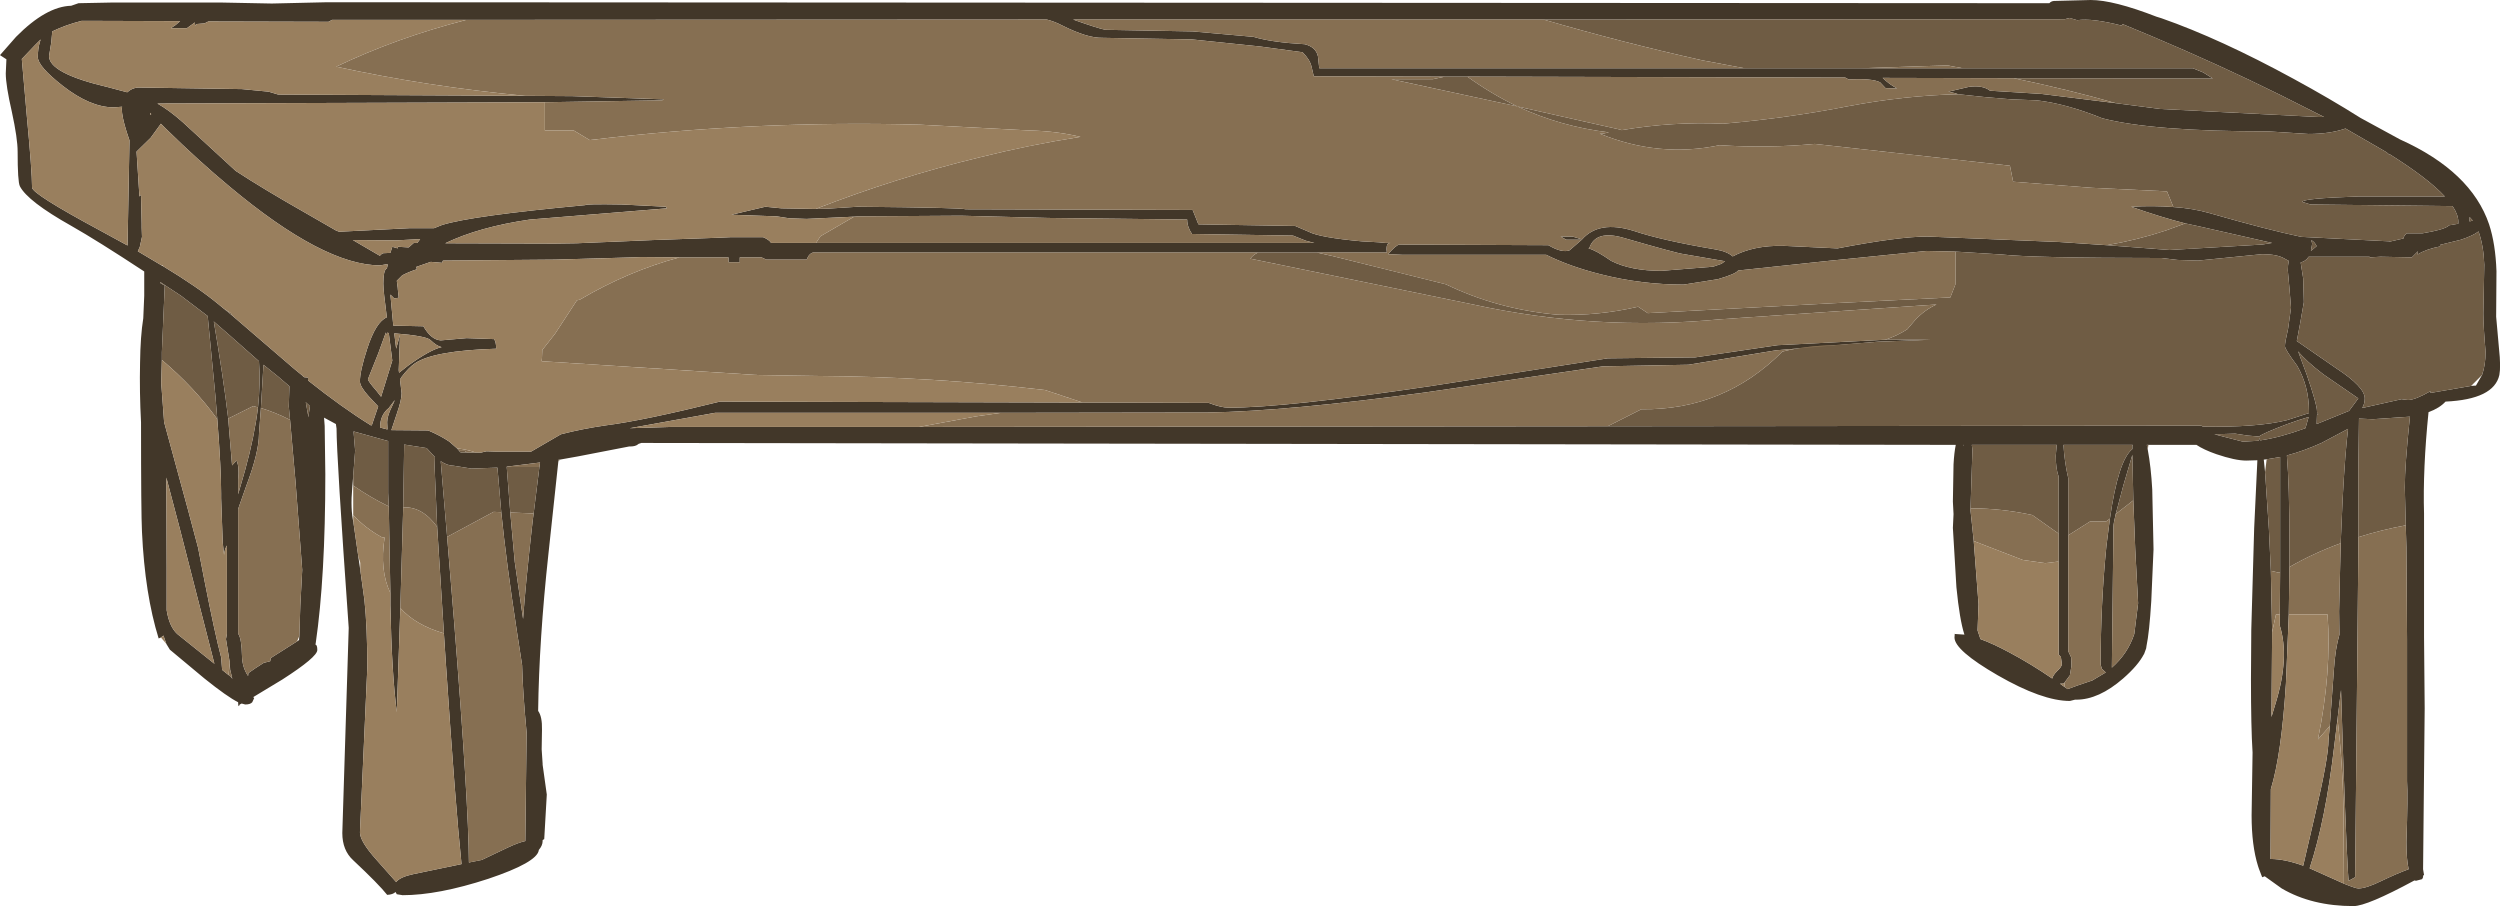<?xml version="1.0" encoding="UTF-8" standalone="no"?>
<svg xmlns:ffdec="https://www.free-decompiler.com/flash" xmlns:xlink="http://www.w3.org/1999/xlink" ffdec:objectType="frame" height="141.35px" width="390.0px" xmlns="http://www.w3.org/2000/svg">
  <g transform="matrix(1.0, 0.0, 0.0, 1.0, 0.0, 0.0)">
    <use ffdec:characterId="1759" height="141.35" transform="matrix(1.0, 0.0, 0.0, 1.0, 0.0, 0.0)" width="390.0" xlink:href="#shape0"/>
  </g>
  <defs>
    <g id="shape0" transform="matrix(1.0, 0.0, 0.0, 1.0, 0.0, 0.0)">
      <path d="M25.1 99.45 L24.75 99.6 Q22.6 92.7 22.15 83.0 22.0 80.15 22.0 65.9 21.75 61.15 21.85 56.6 21.9 52.45 22.35 49.65 L22.5 46.15 22.5 42.35 Q15.2 37.55 11.15 35.25 4.3 31.4 3.1 29.05 2.75 28.35 2.75 23.65 2.75 21.6 1.85 17.45 0.9 13.3 0.9 11.45 L1.0 9.25 0.0 8.6 2.5 5.75 Q7.2 1.0 11.1 0.9 L12.25 0.5 17.25 0.4 34.75 0.4 42.4 0.55 51.0 0.35 319.7 0.5 Q319.95 0.2 320.4 0.15 L326.15 0.0 Q329.7 0.0 336.4 2.6 L337.2 2.85 Q346.35 6.05 357.8 12.3 363.5 15.4 368.25 18.4 L374.4 21.75 Q385.5 26.75 388.3 35.0 389.3 38.05 389.45 42.3 L389.4 49.4 389.85 54.45 Q390.15 57.2 389.9 58.5 389.05 62.3 381.5 62.65 380.6 63.65 378.85 64.3 377.95 73.15 378.15 80.15 L378.15 99.35 378.25 110.5 378.0 135.6 378.15 136.5 378.0 136.6 378.0 136.85 377.85 137.15 376.9 137.4 376.65 137.35 Q369.25 141.35 367.15 141.35 360.65 141.35 355.95 138.6 L353.3 136.7 352.9 136.85 352.4 135.55 352.25 135.1 Q351.25 131.9 351.25 127.2 L351.4 117.4 Q351.15 113.45 351.15 105.95 L351.2 98.25 351.65 82.4 352.15 71.8 350.4 71.85 Q348.7 71.85 345.75 70.85 343.75 70.15 342.65 69.4 L335.15 69.4 334.9 69.4 335.05 70.15 Q335.55 72.8 335.75 76.35 L335.95 85.7 335.6 93.75 Q335.3 98.65 334.85 100.8 L334.8 101.15 334.45 102.1 334.45 102.05 Q333.55 103.8 331.2 105.85 327.4 109.15 323.9 109.15 L323.7 109.15 322.9 109.35 Q318.6 109.35 311.65 105.35 304.9 101.45 304.9 99.45 L304.95 98.7 304.95 98.9 306.45 99.0 Q305.7 96.7 305.2 91.6 L304.65 82.35 304.75 80.2 304.65 78.25 304.75 72.45 Q304.85 70.6 305.1 69.4 L100.05 69.1 99.6 69.25 99.55 69.3 Q99.15 69.65 98.3 69.65 L98.15 69.65 90.15 71.2 87.35 71.7 87.2 71.7 87.1 71.75 87.1 72.0 85.55 86.45 Q84.1 99.8 83.95 110.9 84.6 111.8 84.55 113.85 L84.5 116.9 84.65 119.15 84.65 119.3 85.3 123.95 84.9 130.9 84.65 131.05 84.65 131.2 Q84.65 131.9 84.05 132.6 L84.05 132.65 Q83.75 134.55 76.15 137.1 68.35 139.65 62.8 139.65 L61.9 139.5 61.7 139.15 Q61.3 139.55 60.4 139.6 59.1 137.95 55.1 134.2 53.4 132.65 53.4 129.95 L54.4 97.95 Q52.5 71.1 52.5 66.85 L52.4 66.15 50.55 65.15 50.65 66.45 50.75 74.0 Q50.75 90.05 49.25 100.35 L49.2 100.55 Q49.5 100.6 49.5 101.4 49.5 102.5 44.05 106.0 L39.5 108.75 39.65 108.9 39.35 109.55 Q39.05 109.9 38.25 109.9 L37.7 109.75 37.4 109.9 Q37.15 110.55 37.15 109.55 35.45 108.7 31.9 105.85 L26.5 101.35 25.95 100.45 25.5 99.15 25.1 99.45 M339.05 32.3 Q342.1 32.5 344.7 33.25 353.75 35.85 359.0 36.95 L372.75 37.65 372.75 37.7 373.2 37.6 374.95 37.2 Q375.0 36.7 375.5 36.4 L377.9 36.4 Q381.2 35.85 381.95 35.25 L382.05 35.15 383.5 34.9 383.5 34.6 Q383.5 33.5 382.6 32.15 L382.4 32.15 360.45 31.9 359.15 31.5 Q359.15 30.95 367.9 30.65 L381.4 30.65 Q378.75 27.8 372.85 24.1 L372.7 24.1 372.3 23.75 365.9 20.05 Q363.45 20.9 360.15 20.9 L353.9 20.5 Q335.8 20.5 327.95 18.45 322.25 16.15 317.7 15.65 L313.8 15.5 309.7 15.15 305.5 14.7 304.85 14.5 303.95 14.3 307.15 13.55 Q309.3 13.25 310.45 14.15 L318.45 14.65 330.1 16.1 337.0 17.0 361.65 18.25 362.55 18.25 355.7 14.8 Q346.1 10.05 335.55 5.6 L331.1 3.75 331.0 4.0 Q326.35 2.8 324.05 3.15 L322.85 2.8 322.1 3.0 240.8 3.05 167.4 3.05 Q171.35 4.45 172.45 4.65 L186.05 4.9 195.55 5.75 Q198.35 6.6 203.55 6.9 205.3 7.35 205.6 8.8 L205.8 10.65 272.15 10.65 290.05 10.65 306.25 10.65 342.1 10.65 343.7 11.3 344.5 11.8 345.2 12.25 314.15 12.2 293.7 12.15 Q294.7 13.15 295.95 13.8 L294.15 13.75 293.3 12.85 Q292.1 12.2 288.4 12.4 L287.85 12.1 228.9 11.95 225.4 11.95 204.95 11.9 204.6 10.4 Q204.35 9.3 203.2 8.15 L196.55 7.25 185.95 6.15 171.95 5.9 Q169.6 5.95 165.65 3.95 164.5 3.35 163.3 3.05 L72.75 3.1 51.8 3.1 51.25 3.4 32.5 3.35 32.2 3.5 31.9 3.65 30.65 3.75 Q30.45 4.3 30.4 3.5 L29.15 4.4 26.65 4.4 27.4 3.9 28.1 3.3 12.75 3.25 Q10.2 3.9 8.15 4.9 L8.0 6.6 7.65 8.75 Q7.65 11.45 16.85 13.6 L19.85 14.4 Q20.55 13.75 21.5 13.65 L37.75 13.9 41.9 14.3 43.4 14.75 81.9 14.95 89.3 15.0 103.55 15.5 103.3 15.65 85.0 15.95 24.55 16.15 Q26.35 17.15 28.55 19.1 L36.75 26.65 Q41.1 29.5 47.8 33.3 L52.4 35.95 52.9 36.15 63.85 35.6 67.7 35.6 68.95 35.1 Q73.55 33.65 91.3 32.0 91.3 31.8 97.0 31.9 L103.9 32.25 104.05 32.5 82.65 34.25 Q74.75 35.4 69.45 37.95 L86.55 38.0 89.95 37.95 93.5 37.8 96.0 37.7 101.85 37.45 111.75 37.1 114.05 37.0 119.05 37.0 Q120.0 37.4 120.3 37.9 L127.3 37.9 205.05 37.9 203.7 37.55 201.7 36.75 185.95 36.5 Q185.2 35.4 185.2 34.25 L176.8 34.15 163.55 34.0 149.9 33.65 133.8 33.75 133.25 33.8 125.8 34.15 123.1 34.05 121.15 33.75 114.1 33.5 119.4 32.25 121.9 32.5 127.25 32.6 129.15 32.55 133.8 32.25 Q150.05 32.4 150.65 32.65 L186.05 32.75 186.95 35.0 202.05 35.25 204.15 36.15 Q205.85 37.05 212.45 37.65 L215.1 37.8 216.15 37.9 216.9 37.9 216.6 37.95 Q216.3 38.1 216.3 38.9 L216.35 39.4 205.45 39.4 196.25 39.4 126.8 39.4 Q126.35 39.55 126.05 40.05 L125.85 40.5 119.55 40.5 118.8 40.15 115.4 40.15 115.4 40.2 115.4 40.55 115.4 40.9 113.65 40.9 113.65 40.55 113.65 40.15 106.0 40.15 100.0 40.1 98.8 40.15 86.55 40.5 69.1 40.65 68.95 41.0 67.2 40.85 64.9 41.65 65.05 42.0 Q63.8 42.4 62.75 42.95 L61.9 43.8 62.05 44.95 62.05 45.05 62.2 46.45 61.5 46.55 60.9 45.95 61.35 50.8 66.05 50.9 Q67.25 53.0 68.75 53.1 L72.8 52.75 77.05 52.9 Q77.4 53.25 77.4 54.4 67.6 54.7 64.7 56.7 63.75 57.35 62.65 58.8 L62.4 59.2 62.65 61.35 Q62.65 62.4 61.9 64.55 L61.05 67.1 66.8 67.15 Q68.7 67.95 70.1 68.9 L71.3 69.95 71.65 70.35 71.7 70.45 71.9 70.6 72.9 70.6 74.25 70.6 75.05 70.6 75.9 70.4 77.35 70.45 82.85 70.45 87.5 67.75 Q90.75 66.9 94.55 66.35 100.4 65.6 112.3 62.65 L168.9 62.8 188.55 62.85 Q190.5 63.6 191.7 63.6 200.4 63.6 223.05 60.25 L250.8 55.9 264.45 55.75 277.3 53.85 294.1 53.0 301.15 53.0 293.05 53.3 277.05 54.65 263.4 56.9 250.05 57.15 222.5 61.2 Q200.85 64.15 188.45 64.35 L156.2 64.4 111.55 64.4 98.25 66.8 104.8 66.6 143.4 66.6 250.8 66.5 343.4 66.4 343.65 66.55 Q352.1 66.7 356.75 65.55 L359.7 64.6 360.2 64.45 360.2 64.15 Q360.2 60.25 358.35 57.05 356.45 54.5 356.45 54.0 356.45 53.45 356.95 51.25 L357.4 48.0 357.15 44.9 356.9 42.2 Q356.9 41.35 357.05 40.7 L356.4 40.35 Q355.25 39.65 352.9 39.65 L347.9 40.15 342.9 40.65 339.7 40.55 337.2 40.25 Q317.1 40.25 312.25 39.7 L305.05 39.25 300.55 39.15 285.2 40.7 271.15 42.2 Q270.75 42.75 268.0 43.55 L262.65 44.4 Q256.1 44.4 249.75 42.8 244.95 41.6 241.2 39.75 L218.8 39.75 216.55 39.65 Q217.75 38.25 218.3 38.15 L241.55 38.25 Q243.65 39.5 244.85 39.05 L246.75 37.4 244.35 37.4 243.45 36.9 245.3 36.9 246.8 37.35 Q249.45 34.35 254.8 36.0 259.25 37.5 267.55 38.9 269.4 39.2 270.3 40.0 273.55 38.25 278.25 38.35 L286.65 38.75 Q296.25 36.9 300.65 36.9 L321.2 37.75 328.65 38.25 338.45 39.0 352.9 38.15 354.45 37.9 343.0 35.3 340.9 34.85 Q337.15 33.9 332.45 32.25 335.95 32.05 339.05 32.3 M387.2 58.5 Q387.75 56.95 387.75 54.85 387.4 50.8 387.4 48.9 L387.55 41.3 Q387.45 38.35 386.65 36.1 385.85 36.75 383.9 37.4 L380.65 38.2 380.65 38.45 Q378.5 38.85 377.15 39.7 L377.2 39.2 376.25 40.15 371.35 40.05 369.7 40.15 369.65 40.05 360.15 40.05 Q359.7 40.75 358.9 40.95 L359.3 43.45 359.4 47.15 358.8 50.55 358.3 53.2 364.45 57.45 Q368.9 60.35 368.9 62.15 368.9 63.0 368.5 63.65 L374.75 62.25 374.75 62.3 375.65 62.4 Q376.75 62.4 379.2 61.0 L379.15 61.3 385.5 60.2 386.25 60.15 387.2 58.5 M385.25 33.85 L385.25 34.2 385.25 34.55 385.75 34.4 385.25 33.85 M360.55 37.45 L360.7 38.0 360.5 39.15 361.4 38.4 Q361.1 37.75 360.55 37.45 M358.5 54.8 L359.85 58.45 Q361.45 63.1 361.45 64.15 L361.45 64.35 361.65 64.6 361.45 64.65 361.4 66.15 366.45 64.1 366.6 63.9 367.9 62.15 362.45 58.4 Q359.7 56.3 358.5 54.8 M345.45 67.75 L349.9 68.9 352.4 68.75 352.45 68.35 352.6 68.7 Q355.7 68.25 359.65 66.8 L360.15 65.05 Q358.75 65.45 356.7 66.2 353.0 67.6 352.4 68.1 L350.65 67.95 348.7 67.65 345.45 67.75 M353.6 71.65 L353.15 71.7 353.35 73.65 353.95 82.6 354.25 89.05 354.45 98.45 354.45 98.6 354.35 111.85 355.0 109.7 Q357.2 102.55 355.65 97.6 L355.65 95.85 355.7 89.3 355.7 71.3 353.6 71.65 M365.15 84.75 L365.45 77.95 Q365.85 70.5 366.3 66.9 L362.15 69.1 Q359.4 70.35 356.75 71.05 357.15 75.85 357.15 84.35 L357.15 88.45 357.05 95.85 356.6 106.7 Q355.9 117.75 354.25 123.1 L354.2 134.0 Q356.4 134.0 359.3 135.05 L361.1 127.3 Q363.25 118.25 363.25 115.4 L363.45 113.25 364.1 104.35 Q364.3 101.25 364.95 99.0 L364.9 95.35 365.15 84.75 M329.15 80.9 Q330.45 71.8 332.65 70.05 L332.65 69.6 332.7 69.4 321.9 69.4 322.0 70.7 Q322.25 72.95 322.65 74.6 L322.65 83.5 322.65 101.6 323.1 102.55 323.15 103.85 322.9 105.35 322.05 106.5 321.9 106.65 321.35 106.65 322.05 107.15 322.55 107.5 Q323.7 107.05 326.4 106.15 L328.5 104.9 327.9 104.35 327.7 103.7 Q327.7 94.25 328.6 85.2 L329.15 80.9 M332.8 78.05 L332.65 70.95 331.25 75.7 330.05 80.2 Q329.7 81.65 329.7 82.15 L329.45 104.15 Q331.95 101.95 332.95 98.9 L333.55 94.1 333.1 85.7 332.8 78.05 M375.3 81.95 L375.15 76.0 Q375.15 72.65 375.95 65.0 L370.15 65.4 368.0 65.3 367.9 73.35 367.9 83.8 367.9 85.85 367.4 136.85 366.4 137.4 Q366.2 136.4 365.55 118.7 L365.2 107.65 364.65 112.15 364.15 116.3 Q362.8 127.9 360.3 135.45 L361.3 135.9 365.65 137.85 Q367.5 138.6 367.9 138.6 369.1 138.6 371.45 137.45 373.95 136.25 375.75 135.6 375.4 134.05 375.4 131.35 375.65 124.15 375.5 121.85 L375.5 99.65 375.4 85.35 375.3 81.95 M247.8 38.75 Q248.9 39.0 251.35 40.7 254.4 42.25 259.2 42.25 L267.25 41.6 268.55 41.15 269.1 40.75 262.7 39.65 Q261.7 39.55 253.25 37.1 248.95 35.85 247.95 38.65 L247.8 38.75 M321.15 83.25 L321.15 74.35 Q320.7 73.15 320.7 71.1 L320.85 69.4 307.6 69.4 307.7 70.15 307.4 79.3 307.4 79.5 307.4 79.65 307.9 84.4 308.65 94.25 308.5 98.35 308.95 99.7 Q310.9 100.4 313.5 101.8 316.8 103.55 320.15 105.85 320.25 105.35 320.9 104.7 321.65 104.0 321.65 103.6 L321.5 102.5 321.15 102.1 321.15 87.6 321.15 83.25 M306.25 69.4 L306.25 69.6 306.3 69.4 306.25 69.4 M84.15 72.85 L84.25 72.15 79.05 72.8 79.05 72.85 79.6 79.95 80.3 87.65 81.6 96.55 Q82.0 90.95 83.1 81.25 L83.25 80.1 84.15 72.85 M59.8 39.5 L60.9 39.45 61.2 38.5 62.05 38.75 62.1 38.45 62.15 38.5 63.75 38.6 64.55 37.9 65.1 37.9 65.55 37.3 61.8 37.5 55.05 37.45 59.25 39.9 Q59.5 39.6 59.8 39.5 M36.25 49.25 L45.9 57.55 47.0 58.45 47.05 58.4 47.1 58.55 47.45 58.85 48.05 58.9 48.05 59.35 Q53.4 63.6 57.85 66.35 L58.0 66.35 59.0 63.4 57.5 61.8 Q56.15 60.3 56.15 59.5 56.15 57.85 57.3 54.35 58.65 50.2 60.35 49.5 59.8 45.35 59.8 44.25 59.8 42.2 60.3 41.9 L60.35 41.9 60.5 41.25 60.15 41.25 59.3 41.4 Q50.5 41.4 35.75 29.05 31.05 25.15 25.95 20.15 L25.1 19.3 23.5 21.5 21.3 23.65 21.75 30.65 22.0 30.4 22.1 34.9 22.1 35.5 22.15 36.95 21.8 38.55 21.5 39.2 25.2 41.4 25.4 41.5 Q30.85 44.8 34.0 47.4 L34.85 48.1 36.25 49.25 M23.4 17.9 L23.6 17.8 23.4 17.6 23.4 17.9 M6.25 6.45 L6.35 6.15 5.45 7.05 3.4 9.2 4.2 18.3 Q5.0 26.75 5.0 29.25 5.0 30.25 15.6 35.95 L19.9 38.3 19.9 38.2 20.2 21.9 19.75 20.55 Q19.0 18.15 19.0 16.95 L19.05 16.65 17.75 16.75 Q14.1 16.75 9.8 13.4 5.9 10.35 5.9 8.9 5.9 7.6 6.25 6.45 M33.9 65.4 L33.6 61.7 32.4 49.3 28.25 46.15 25.0 44.0 25.0 44.15 25.7 44.55 25.25 54.95 25.25 56.15 25.15 59.8 25.6 65.85 29.25 79.25 30.9 85.45 31.9 90.6 Q33.55 99.0 34.5 102.55 L34.65 104.5 35.65 105.3 36.05 105.6 36.1 105.7 36.25 105.9 36.2 105.7 35.9 104.45 35.85 103.4 35.25 99.7 35.4 98.9 35.4 85.1 Q35.05 85.65 34.95 86.55 L34.75 84.65 34.5 77.75 34.5 76.95 Q34.5 73.1 33.9 65.4 M40.25 63.55 Q40.65 59.65 40.4 56.35 L35.65 52.15 33.35 50.15 Q34.85 58.95 35.6 65.3 L36.2 72.6 36.9 71.85 Q37.35 72.75 37.15 74.85 L37.15 77.1 38.25 73.3 Q39.7 68.05 40.25 63.55 M40.7 63.65 L40.4 67.7 Q40.4 70.55 38.4 75.85 L37.15 79.4 37.15 98.85 Q37.7 99.6 37.75 102.35 37.8 104.15 38.7 105.45 L38.75 105.0 Q39.7 104.3 41.15 103.4 L42.15 103.15 42.25 102.65 46.35 100.05 46.65 99.85 46.7 99.2 46.85 94.45 47.15 88.9 46.1 75.1 45.25 65.5 45.05 63.4 45.15 60.25 43.4 58.75 41.1 56.9 40.7 63.65 M25.95 74.5 L26.0 88.6 26.0 95.2 Q26.4 97.75 27.65 98.9 L33.45 103.55 28.15 82.85 25.95 74.5 M67.15 53.05 Q66.5 52.4 61.5 52.0 L61.8 54.4 62.4 52.25 62.2 57.75 62.25 58.15 63.65 57.05 Q67.1 54.55 68.9 54.15 68.15 54.0 67.15 53.05 M78.2 79.9 L77.6 72.95 73.55 73.1 70.75 72.65 Q69.8 72.65 68.75 71.95 L69.75 83.75 70.8 96.5 Q73.1 125.25 73.15 134.55 L75.15 134.15 79.25 132.2 Q80.85 131.45 81.95 131.2 L82.15 114.25 Q81.55 107.95 81.45 103.75 L80.6 98.25 Q79.0 87.8 78.2 79.9 M61.6 62.4 L60.65 63.65 Q59.3 64.75 59.3 66.6 L59.3 66.7 60.45 67.0 60.4 65.85 Q60.4 64.9 61.15 63.4 L61.6 62.4 M68.2 82.2 L67.8 72.85 67.85 71.3 66.55 69.9 63.05 69.35 62.9 79.15 62.45 94.85 61.9 111.1 Q61.1 104.8 60.9 94.4 L60.9 92.5 60.65 79.0 60.55 76.9 60.55 68.8 55.15 67.3 55.4 70.3 55.1 74.25 54.95 76.05 Q54.65 79.45 55.15 81.55 L55.15 81.65 55.9 86.85 56.2 88.9 56.85 93.6 Q57.3 97.85 57.3 104.15 L56.15 129.85 Q56.15 131.25 58.7 134.1 L61.8 137.6 Q62.4 136.8 64.55 136.35 L72.0 134.8 Q71.05 125.75 69.55 103.35 L69.25 98.8 68.2 82.2 M60.2 51.85 L59.0 55.15 57.4 59.15 Q57.4 59.45 58.75 61.0 L59.45 61.9 61.2 56.25 60.65 51.95 60.4 51.9 Q60.2 52.45 60.2 51.85 M48.05 64.7 L48.1 65.1 48.35 63.35 47.7 62.75 48.05 64.7" fill="#423729" fill-rule="evenodd" stroke="none"/>
      <path d="M335.15 69.4 L335.05 70.15 334.9 69.4 335.15 69.4 M87.35 71.7 L87.1 72.0 87.1 71.75 87.2 71.7 87.35 71.7 M305.5 14.7 L309.7 15.15 313.8 15.5 317.7 15.65 Q322.25 16.15 327.95 18.45 335.8 20.5 353.9 20.5 L360.15 20.9 Q363.45 20.9 365.9 20.05 L372.3 23.75 372.7 24.1 372.85 24.1 Q378.75 27.8 381.4 30.65 L367.9 30.65 Q359.15 30.95 359.15 31.5 L360.45 31.9 382.4 32.15 382.6 32.15 Q383.5 33.5 383.5 34.6 L383.5 34.9 382.05 35.15 381.95 35.25 Q381.2 35.85 377.9 36.4 L375.5 36.4 Q375.0 36.7 374.95 37.2 L373.2 37.6 372.75 37.7 372.75 37.65 359.0 36.95 Q353.75 35.85 344.7 33.25 342.1 32.5 339.05 32.3 L338.05 29.85 326.35 29.3 314.05 28.35 313.55 25.85 283.1 22.45 Q275.65 23.15 268.25 22.65 258.85 24.65 249.55 20.85 L250.05 20.85 251.0 20.65 Q243.45 19.75 236.7 16.6 L252.45 20.15 253.0 20.3 Q260.9 18.95 268.8 19.3 278.7 18.45 288.4 16.55 297.15 14.9 305.5 14.7 M340.9 34.85 L343.0 35.3 354.45 37.9 352.9 38.15 338.45 39.0 328.65 38.25 Q333.4 37.45 337.9 35.95 L340.9 34.85 M305.05 39.25 L312.25 39.7 Q317.1 40.25 337.2 40.25 L339.7 40.55 342.9 40.65 347.9 40.15 352.9 39.65 Q355.25 39.65 356.4 40.35 L357.05 40.7 Q356.9 41.35 356.9 42.2 L357.15 44.9 357.4 48.0 356.95 51.25 Q356.45 53.45 356.45 54.0 356.45 54.5 358.35 57.05 360.2 60.25 360.2 64.15 L360.2 64.45 359.7 64.6 356.75 65.55 Q352.1 66.7 343.65 66.55 L343.4 66.4 250.8 66.5 256.05 63.85 Q268.95 64.0 278.05 54.85 281.6 53.95 286.05 53.85 L293.05 53.3 301.15 53.0 294.1 53.0 Q295.95 52.4 297.55 51.35 L298.7 50.0 Q300.2 48.35 302.1 47.5 L268.45 49.8 Q248.95 51.7 229.8 47.5 L195.05 40.35 Q195.55 39.7 196.25 39.4 L205.45 39.4 207.9 39.95 225.55 44.35 Q233.6 48.25 243.0 49.1 249.3 49.3 255.55 47.85 L257.05 48.85 286.05 47.3 304.25 46.4 305.05 44.35 305.05 39.25 M72.9 70.6 L71.9 70.6 71.7 70.45 71.65 70.35 72.5 70.35 72.9 70.6 M225.4 11.95 L228.9 11.95 Q232.65 14.65 236.7 16.6 L217.05 12.35 223.55 12.35 225.4 11.95 M314.15 12.2 L345.2 12.25 344.5 11.8 343.7 11.3 342.1 10.65 306.25 10.65 304.55 10.35 303.85 10.2 290.05 10.65 272.15 10.65 265.5 9.4 Q252.95 6.6 240.8 3.05 L322.1 3.0 322.85 2.8 324.05 3.15 Q326.35 2.8 331.0 4.0 L331.1 3.75 335.55 5.6 Q346.1 10.05 355.7 14.8 L362.55 18.25 361.65 18.25 337.0 17.0 330.1 16.1 Q322.55 13.95 314.15 12.2 M385.5 60.2 L379.15 61.3 379.2 61.0 Q376.75 62.4 375.65 62.4 L374.75 62.3 374.75 62.25 368.5 63.65 Q368.9 63.0 368.9 62.15 368.9 60.35 364.45 57.45 L358.3 53.2 358.8 50.55 359.4 47.15 359.3 43.45 358.9 40.95 Q359.7 40.75 360.15 40.05 L369.65 40.05 369.7 40.15 371.35 40.05 376.25 40.15 377.2 39.2 377.15 39.7 Q378.5 38.85 380.65 38.45 L380.65 38.2 383.9 37.4 Q385.85 36.75 386.65 36.1 387.45 38.35 387.55 41.3 L387.4 48.9 Q387.4 50.8 387.75 54.85 387.75 56.95 387.2 58.5 L385.5 60.2 M385.25 33.85 L385.75 34.4 385.25 34.55 385.25 34.2 385.25 33.85 M345.45 67.75 L348.7 67.65 350.65 67.95 352.4 68.1 Q353.0 67.6 356.7 66.2 358.75 65.45 360.15 65.05 L359.65 66.8 Q355.7 68.25 352.6 68.7 L352.45 68.35 352.4 68.75 349.9 68.9 345.45 67.75 M358.5 54.8 Q359.7 56.3 362.45 58.4 L367.9 62.15 366.6 63.9 366.45 64.1 361.4 66.15 361.45 64.65 361.65 64.6 361.45 64.35 361.45 64.15 Q361.45 63.1 359.85 58.45 L358.5 54.8 M360.55 37.45 Q361.1 37.75 361.4 38.4 L360.5 39.15 360.7 38.0 360.55 37.45 M353.35 73.65 L353.6 71.65 355.7 71.3 355.7 89.3 355.55 89.35 354.25 89.05 353.95 82.6 353.35 73.65 M357.15 88.45 L357.15 84.35 Q357.15 75.85 356.75 71.05 359.4 70.35 362.15 69.1 L366.3 66.9 Q365.85 70.5 365.45 77.95 L365.15 84.75 Q361.0 86.25 357.15 88.45 M322.65 83.5 L322.65 74.6 Q322.25 72.95 322.0 70.7 L321.9 69.4 332.7 69.4 332.65 69.6 332.65 70.05 Q330.45 71.8 329.15 80.9 L328.55 81.35 326.05 81.35 322.65 83.5 M330.05 80.2 L331.25 75.7 332.65 70.95 332.8 78.05 330.05 80.2 M367.9 83.8 L367.9 73.35 368.0 65.3 370.15 65.4 375.95 65.0 Q375.15 72.65 375.15 76.0 L375.3 81.95 Q371.5 82.65 367.9 83.8 M307.4 79.3 L307.7 70.15 307.6 69.4 320.85 69.4 320.7 71.1 Q320.7 73.15 321.15 74.35 L321.15 83.25 317.05 80.35 Q312.3 79.3 307.4 79.3 M79.05 72.85 L84.15 72.85 83.25 80.1 79.6 79.95 79.05 72.85 M34.85 48.1 L36.0 48.85 36.25 49.25 34.85 48.1 M25.25 56.15 L25.25 54.95 25.7 44.55 25.0 44.15 25.0 44.0 28.25 46.15 32.4 49.3 33.6 61.7 33.9 65.4 Q30.35 60.45 25.25 56.15 M35.6 65.3 Q34.85 58.95 33.35 50.15 L35.65 52.15 40.4 56.35 Q40.65 59.65 40.25 63.55 L39.5 63.35 35.6 65.3 M45.25 65.5 Q43.0 64.35 40.7 63.65 L41.1 56.9 43.4 58.75 45.15 60.25 45.05 63.4 45.25 65.5 M69.75 83.75 L68.75 71.95 Q69.8 72.65 70.75 72.65 L73.55 73.1 77.6 72.95 78.2 79.9 77.0 79.85 69.75 83.75 M62.9 79.15 L63.05 69.35 66.55 69.9 67.85 71.3 67.8 72.85 68.2 82.2 Q65.9 79.0 62.9 79.15 M55.1 74.25 L55.4 70.3 55.15 67.3 60.55 68.8 60.55 76.9 60.65 79.0 Q57.85 77.65 55.1 75.75 L55.1 74.35 55.1 74.25 M48.05 64.7 L47.7 62.75 48.35 63.35 48.1 65.1 48.05 64.7" fill="#6f5c44" fill-rule="evenodd" stroke="none"/>
      <path d="M339.05 32.3 Q335.95 32.05 332.45 32.25 337.15 33.9 340.9 34.85 L337.9 35.95 Q333.4 37.45 328.65 38.25 L321.2 37.75 300.65 36.9 Q296.25 36.9 286.65 38.75 L278.25 38.35 Q273.55 38.25 270.3 40.0 269.4 39.2 267.55 38.9 259.25 37.5 254.8 36.0 249.45 34.35 246.8 37.35 L245.3 36.9 243.45 36.9 244.35 37.4 246.75 37.4 244.85 39.05 Q243.65 39.5 241.55 38.25 L218.3 38.15 Q217.75 38.25 216.55 39.65 L218.8 39.75 241.2 39.75 Q244.95 41.6 249.75 42.8 256.1 44.4 262.65 44.4 L268.0 43.55 Q270.75 42.75 271.15 42.2 L285.2 40.7 300.55 39.15 305.05 39.25 305.05 44.35 304.25 46.4 286.05 47.3 257.05 48.85 255.55 47.85 Q249.3 49.3 243.0 49.1 233.6 48.25 225.55 44.35 L207.9 39.95 205.45 39.4 216.35 39.4 216.3 38.9 Q216.3 38.1 216.6 37.95 L216.9 37.9 216.15 37.9 215.1 37.8 212.45 37.65 Q205.85 37.05 204.15 36.15 L202.05 35.25 186.95 35.0 186.05 32.75 150.65 32.65 Q150.05 32.4 133.8 32.25 L129.15 32.55 127.25 32.6 Q139.8 27.7 152.8 24.55 160.6 22.6 168.55 21.35 164.85 20.45 160.55 20.35 L143.5 19.45 Q117.7 18.75 92.0 21.85 L89.5 20.35 85.0 20.35 85.0 15.95 103.3 15.65 103.55 15.5 89.3 15.0 81.9 14.95 Q66.65 13.5 52.45 10.4 61.85 5.9 72.75 3.1 L163.3 3.05 Q164.5 3.35 165.65 3.95 169.6 5.95 171.95 5.9 L185.95 6.15 196.55 7.25 203.2 8.15 Q204.35 9.3 204.6 10.4 L204.95 11.9 225.4 11.95 223.55 12.35 217.05 12.35 236.7 16.6 Q232.65 14.65 228.9 11.95 L287.85 12.1 288.4 12.4 Q292.1 12.2 293.3 12.85 L294.15 13.75 295.95 13.8 Q294.7 13.15 293.7 12.15 L314.15 12.2 Q322.55 13.95 330.1 16.1 L318.45 14.65 310.45 14.15 Q309.3 13.25 307.15 13.55 L303.95 14.3 304.85 14.5 305.5 14.7 Q297.15 14.9 288.4 16.55 278.7 18.45 268.8 19.3 260.9 18.95 253.0 20.3 L252.45 20.15 236.7 16.6 Q243.45 19.75 251.0 20.65 L250.05 20.85 249.55 20.85 Q258.85 24.65 268.25 22.65 275.65 23.15 283.1 22.45 L313.55 25.85 314.05 28.35 326.35 29.3 338.05 29.85 339.05 32.3 M250.8 66.5 L143.4 66.6 152.3 64.95 156.2 64.4 188.45 64.35 Q200.85 64.15 222.5 61.2 L250.05 57.15 263.4 56.9 277.05 54.65 293.05 53.3 286.05 53.85 Q281.6 53.95 278.05 54.85 268.95 64.0 256.05 63.85 L250.8 66.5 M294.1 53.0 L277.3 53.85 264.45 55.75 250.8 55.9 223.05 60.25 Q200.4 63.6 191.7 63.6 190.5 63.6 188.55 62.85 L168.9 62.8 163.05 60.85 Q145.4 58.75 127.5 58.65 L118.1 58.5 84.5 56.35 84.55 55.85 84.6 54.6 86.6 52.05 90.0 46.85 90.45 46.75 Q98.0 42.3 106.0 40.15 L113.65 40.15 113.65 40.55 113.65 40.9 115.4 40.9 115.4 40.55 115.4 40.2 115.4 40.15 118.8 40.15 119.55 40.5 125.85 40.5 126.05 40.05 Q126.35 39.55 126.8 39.4 L196.25 39.4 Q195.55 39.7 195.05 40.35 L229.8 47.5 Q248.95 51.7 268.45 49.8 L302.1 47.5 Q300.2 48.35 298.7 50.0 L297.55 51.35 Q295.95 52.4 294.1 53.0 M74.25 70.6 L72.9 70.6 72.5 70.35 71.65 70.35 71.3 69.95 Q72.8 70.1 74.25 70.6 M133.25 33.8 L133.8 33.75 149.9 33.65 163.55 34.0 176.8 34.15 185.2 34.25 Q185.2 35.4 185.95 36.5 L201.7 36.75 203.7 37.55 205.05 37.9 127.3 37.9 128.0 36.85 133.25 33.8 M306.25 10.65 L290.05 10.65 303.85 10.2 304.55 10.35 306.25 10.65 M272.15 10.65 L205.8 10.65 205.6 8.8 Q205.3 7.35 203.55 6.9 198.35 6.6 195.55 5.75 L186.05 4.9 172.45 4.65 Q171.35 4.45 167.4 3.05 L240.8 3.05 Q252.95 6.6 265.5 9.4 L272.15 10.65 M354.25 89.05 L355.55 89.35 355.7 89.3 355.65 95.85 355.05 95.85 354.45 98.6 354.45 98.45 354.25 89.05 M357.15 88.45 Q361.0 86.25 365.15 84.75 L364.9 95.35 364.95 99.0 Q364.3 101.25 364.1 104.35 L363.45 113.25 361.6 115.35 Q363.75 104.85 363.1 95.85 L357.05 95.85 357.15 88.45 M322.65 83.5 L326.05 81.35 328.55 81.35 329.15 80.9 328.6 85.2 Q327.7 94.25 327.7 103.7 L327.9 104.35 328.5 104.9 326.4 106.15 Q323.7 107.05 322.55 107.5 L322.05 107.15 322.05 106.5 322.9 105.35 323.15 103.85 323.1 102.55 322.65 101.6 322.65 83.5 M332.8 78.05 L333.1 85.7 333.55 94.1 332.95 98.9 Q331.95 101.95 329.45 104.15 L329.7 82.15 Q329.7 81.65 330.05 80.2 L332.8 78.05 M367.9 83.8 Q371.5 82.65 375.3 81.95 L375.4 85.35 375.5 99.65 375.5 121.85 Q375.65 124.15 375.4 131.35 375.4 134.05 375.75 135.6 373.95 136.25 371.45 137.45 369.1 138.6 367.9 138.6 367.5 138.6 365.65 137.85 L365.6 127.35 Q365.5 119.25 364.65 112.15 L365.2 107.65 365.55 118.7 Q366.2 136.4 366.4 137.4 L367.4 136.85 367.9 85.85 367.9 83.8 M247.8 38.75 L247.95 38.65 Q248.95 35.85 253.25 37.1 261.7 39.55 262.7 39.65 L269.1 40.75 268.55 41.15 267.25 41.6 259.2 42.25 Q254.4 42.25 251.35 40.7 248.9 39.0 247.8 38.75 M307.4 79.3 Q312.3 79.3 317.05 80.35 L321.15 83.25 321.15 87.6 319.05 87.85 315.55 87.35 307.9 84.4 307.4 79.65 307.4 79.5 307.4 79.3 M79.05 72.85 L79.05 72.8 84.25 72.15 84.15 72.85 79.05 72.85 M83.25 80.1 L83.1 81.25 Q82.0 90.95 81.6 96.55 L80.3 87.65 79.6 79.95 83.25 80.1 M35.85 103.4 L35.9 104.45 36.2 105.7 36.1 105.7 36.05 105.6 35.65 105.3 35.85 103.4 M35.6 65.3 L39.5 63.35 40.25 63.55 Q39.7 68.05 38.25 73.3 L37.15 77.1 37.15 74.85 Q37.35 72.75 36.9 71.85 L36.2 72.6 35.6 65.3 M46.35 100.05 L42.25 102.65 42.15 103.15 41.15 103.4 Q39.7 104.3 38.75 105.0 L38.7 105.45 Q37.8 104.15 37.75 102.35 37.7 99.6 37.15 98.85 L37.15 79.4 38.4 75.85 Q40.4 70.55 40.4 67.7 L40.7 63.65 Q43.0 64.35 45.25 65.5 L46.1 75.1 47.15 88.9 46.85 94.45 46.7 99.2 46.35 100.05 M69.75 83.75 L77.0 79.85 78.2 79.9 Q79.0 87.8 80.6 98.25 L81.45 103.75 Q81.55 107.95 82.15 114.25 L81.95 131.2 Q80.85 131.45 79.25 132.2 L75.15 134.15 73.15 134.55 Q73.1 125.25 70.8 96.5 L69.75 83.75 M62.9 79.15 Q65.9 79.0 68.2 82.2 L69.25 98.8 Q64.8 97.5 62.45 94.85 L62.9 79.15 M60.65 79.0 L60.9 92.5 Q59.2 89.0 60.0 83.85 L59.55 83.8 Q57.0 82.4 55.1 80.35 L55.1 75.75 Q57.85 77.65 60.65 79.0" fill="#866f52" fill-rule="evenodd" stroke="none"/>
      <path d="M25.95 100.45 L25.1 99.45 25.5 99.15 25.95 100.45 M143.4 66.6 L104.8 66.6 98.25 66.8 111.55 64.4 156.2 64.4 152.3 64.95 143.4 66.6 M168.9 62.8 L112.3 62.65 Q100.4 65.6 94.55 66.35 90.75 66.9 87.5 67.75 L82.85 70.45 77.35 70.45 75.9 70.4 75.05 70.6 74.25 70.6 Q72.8 70.1 71.3 69.95 L70.1 68.9 Q68.7 67.95 66.8 67.15 L61.05 67.1 61.9 64.55 Q62.65 62.4 62.65 61.35 L62.4 59.2 62.65 58.8 Q63.75 57.35 64.7 56.7 67.6 54.7 77.4 54.4 77.4 53.25 77.05 52.9 L72.8 52.75 68.75 53.1 Q67.25 53.0 66.05 50.9 L61.35 50.8 60.9 45.95 61.5 46.55 62.2 46.45 62.05 45.05 62.05 44.95 61.9 43.8 62.75 42.95 Q63.8 42.4 65.05 42.0 L64.9 41.65 67.2 40.85 68.95 41.0 69.1 40.65 86.55 40.5 98.8 40.15 100.0 40.1 106.0 40.15 Q98.0 42.3 90.45 46.75 L90.0 46.85 86.6 52.05 84.6 54.6 84.55 55.85 84.5 56.35 118.1 58.5 127.5 58.65 Q145.4 58.75 163.05 60.85 L168.9 62.8 M127.25 32.6 L121.9 32.5 119.4 32.25 114.1 33.5 121.15 33.75 123.1 34.05 125.8 34.15 133.25 33.8 128.0 36.85 127.3 37.9 120.3 37.9 Q120.0 37.4 119.05 37.0 L114.05 37.0 111.75 37.1 101.85 37.45 96.0 37.7 93.5 37.8 89.95 37.95 86.55 38.0 69.45 37.95 Q74.75 35.4 82.65 34.25 L104.05 32.5 103.9 32.25 97.0 31.9 Q91.3 31.8 91.3 32.0 73.55 33.65 68.95 35.1 L67.7 35.6 63.85 35.6 52.9 36.15 52.4 35.95 47.8 33.3 Q41.1 29.5 36.75 26.65 L28.55 19.1 Q26.35 17.15 24.55 16.15 L85.0 15.95 85.0 20.35 89.5 20.35 92.0 21.85 Q117.7 18.75 143.5 19.45 L160.55 20.35 Q164.85 20.45 168.55 21.35 160.6 22.6 152.8 24.55 139.8 27.7 127.25 32.6 M81.9 14.95 L43.4 14.75 41.9 14.3 37.75 13.9 21.5 13.65 Q20.55 13.75 19.85 14.4 L16.85 13.6 Q7.65 11.45 7.65 8.75 L8.0 6.6 8.15 4.9 Q10.2 3.9 12.75 3.25 L28.1 3.3 27.4 3.9 26.65 4.4 29.15 4.4 30.4 3.5 Q30.45 4.3 30.65 3.75 L31.9 3.65 32.2 3.5 32.5 3.35 51.25 3.4 51.8 3.1 72.75 3.1 Q61.85 5.9 52.45 10.4 66.65 13.5 81.9 14.95 M363.45 113.25 L363.25 115.4 Q363.25 118.25 361.1 127.3 L359.3 135.05 Q356.4 134.0 354.2 134.0 L354.25 123.1 Q355.9 117.75 356.6 106.7 L357.05 95.85 363.1 95.85 Q363.75 104.85 361.6 115.35 L363.45 113.25 M322.05 107.15 L321.35 106.65 321.9 106.65 322.05 106.5 322.05 107.15 M355.65 95.85 L355.65 97.6 Q357.2 102.55 355.0 109.7 L354.35 111.85 354.45 98.6 355.05 95.85 355.65 95.85 M365.65 137.85 L361.3 135.9 360.3 135.45 Q362.8 127.9 364.15 116.3 L364.65 112.15 Q365.5 119.25 365.6 127.35 L365.65 137.85 M321.15 87.6 L321.15 102.1 321.5 102.5 321.65 103.6 Q321.65 104.0 320.9 104.7 320.25 105.35 320.15 105.85 316.8 103.55 313.5 101.8 310.9 100.4 308.95 99.7 L308.5 98.35 308.65 94.25 307.9 84.4 315.55 87.35 319.05 87.85 321.15 87.6 M25.2 41.4 L21.5 39.2 21.8 38.55 22.15 36.95 22.1 35.5 22.1 34.9 22.0 30.4 21.75 30.65 21.3 23.65 23.5 21.5 25.1 19.3 25.95 20.15 Q31.05 25.15 35.75 29.05 50.5 41.4 59.3 41.4 L60.15 41.25 60.5 41.25 60.35 41.9 60.3 41.9 Q59.8 42.2 59.8 44.25 59.8 45.35 60.35 49.5 58.65 50.2 57.3 54.35 56.15 57.85 56.15 59.5 56.15 60.3 57.5 61.8 L59.0 63.4 58.0 66.35 57.85 66.35 Q53.4 63.6 48.05 59.35 L48.05 58.9 47.45 58.85 47.1 58.55 47.05 58.4 47.0 58.45 45.9 57.55 36.25 49.25 36.0 48.85 34.85 48.1 34.0 47.4 Q30.85 44.8 25.4 41.5 L25.45 41.4 25.2 41.4 M59.8 39.5 Q59.5 39.6 59.25 39.9 L55.05 37.45 61.8 37.5 65.55 37.3 65.1 37.9 64.55 37.9 63.75 38.6 62.15 38.5 62.1 38.45 62.05 38.75 61.2 38.5 60.9 39.45 59.8 39.5 M6.25 6.45 Q5.9 7.6 5.9 8.9 5.9 10.35 9.8 13.4 14.1 16.75 17.75 16.75 L19.05 16.65 19.0 16.95 Q19.0 18.15 19.75 20.55 L20.2 21.9 19.9 38.2 19.9 38.3 15.6 35.95 Q5.0 30.25 5.0 29.25 5.0 26.75 4.2 18.3 L3.4 9.2 5.45 7.05 6.35 6.15 6.25 6.45 M23.4 17.9 L23.4 17.6 23.6 17.8 23.4 17.9 M25.25 56.15 Q30.35 60.45 33.9 65.4 34.5 73.1 34.5 76.95 L34.5 77.75 34.75 84.65 34.95 86.55 Q35.05 85.65 35.4 85.1 L35.4 98.9 35.25 99.7 35.85 103.4 35.65 105.3 34.65 104.5 34.5 102.55 Q33.55 99.0 31.9 90.6 L30.9 85.45 29.25 79.25 25.6 65.85 25.15 59.8 25.25 56.15 M67.15 53.05 Q68.15 54.0 68.9 54.15 67.1 54.55 63.65 57.05 L62.25 58.15 62.2 57.75 62.4 52.25 61.8 54.4 61.5 52.0 Q66.5 52.4 67.15 53.05 M25.95 74.5 L28.15 82.85 33.45 103.55 27.65 98.9 Q26.4 97.75 26.0 95.2 L26.0 88.6 25.95 74.5 M61.6 62.4 L61.15 63.4 Q60.4 64.9 60.4 65.85 L60.45 67.0 59.3 66.7 59.3 66.6 Q59.3 64.75 60.65 63.65 L61.6 62.4 M69.25 98.8 L69.55 103.35 Q71.05 125.75 72.0 134.8 L64.55 136.35 Q62.4 136.8 61.8 137.6 L58.7 134.1 Q56.15 131.25 56.15 129.85 L57.3 104.15 Q57.3 97.85 56.85 93.6 L56.2 88.9 56.2 87.8 55.9 86.85 55.15 81.65 55.15 81.55 55.1 81.05 55.1 80.35 Q57.0 82.4 59.55 83.8 L60.0 83.85 Q59.2 89.0 60.9 92.5 L60.9 94.4 Q61.1 104.8 61.9 111.1 L62.45 94.85 Q64.8 97.5 69.25 98.8 M60.2 51.85 Q60.2 52.45 60.4 51.9 L60.65 51.95 61.2 56.25 59.45 61.9 58.75 61.0 Q57.4 59.45 57.4 59.15 L59.0 55.15 60.2 51.85" fill="#997f5e" fill-rule="evenodd" stroke="none"/>
    </g>
  </defs>
</svg>
